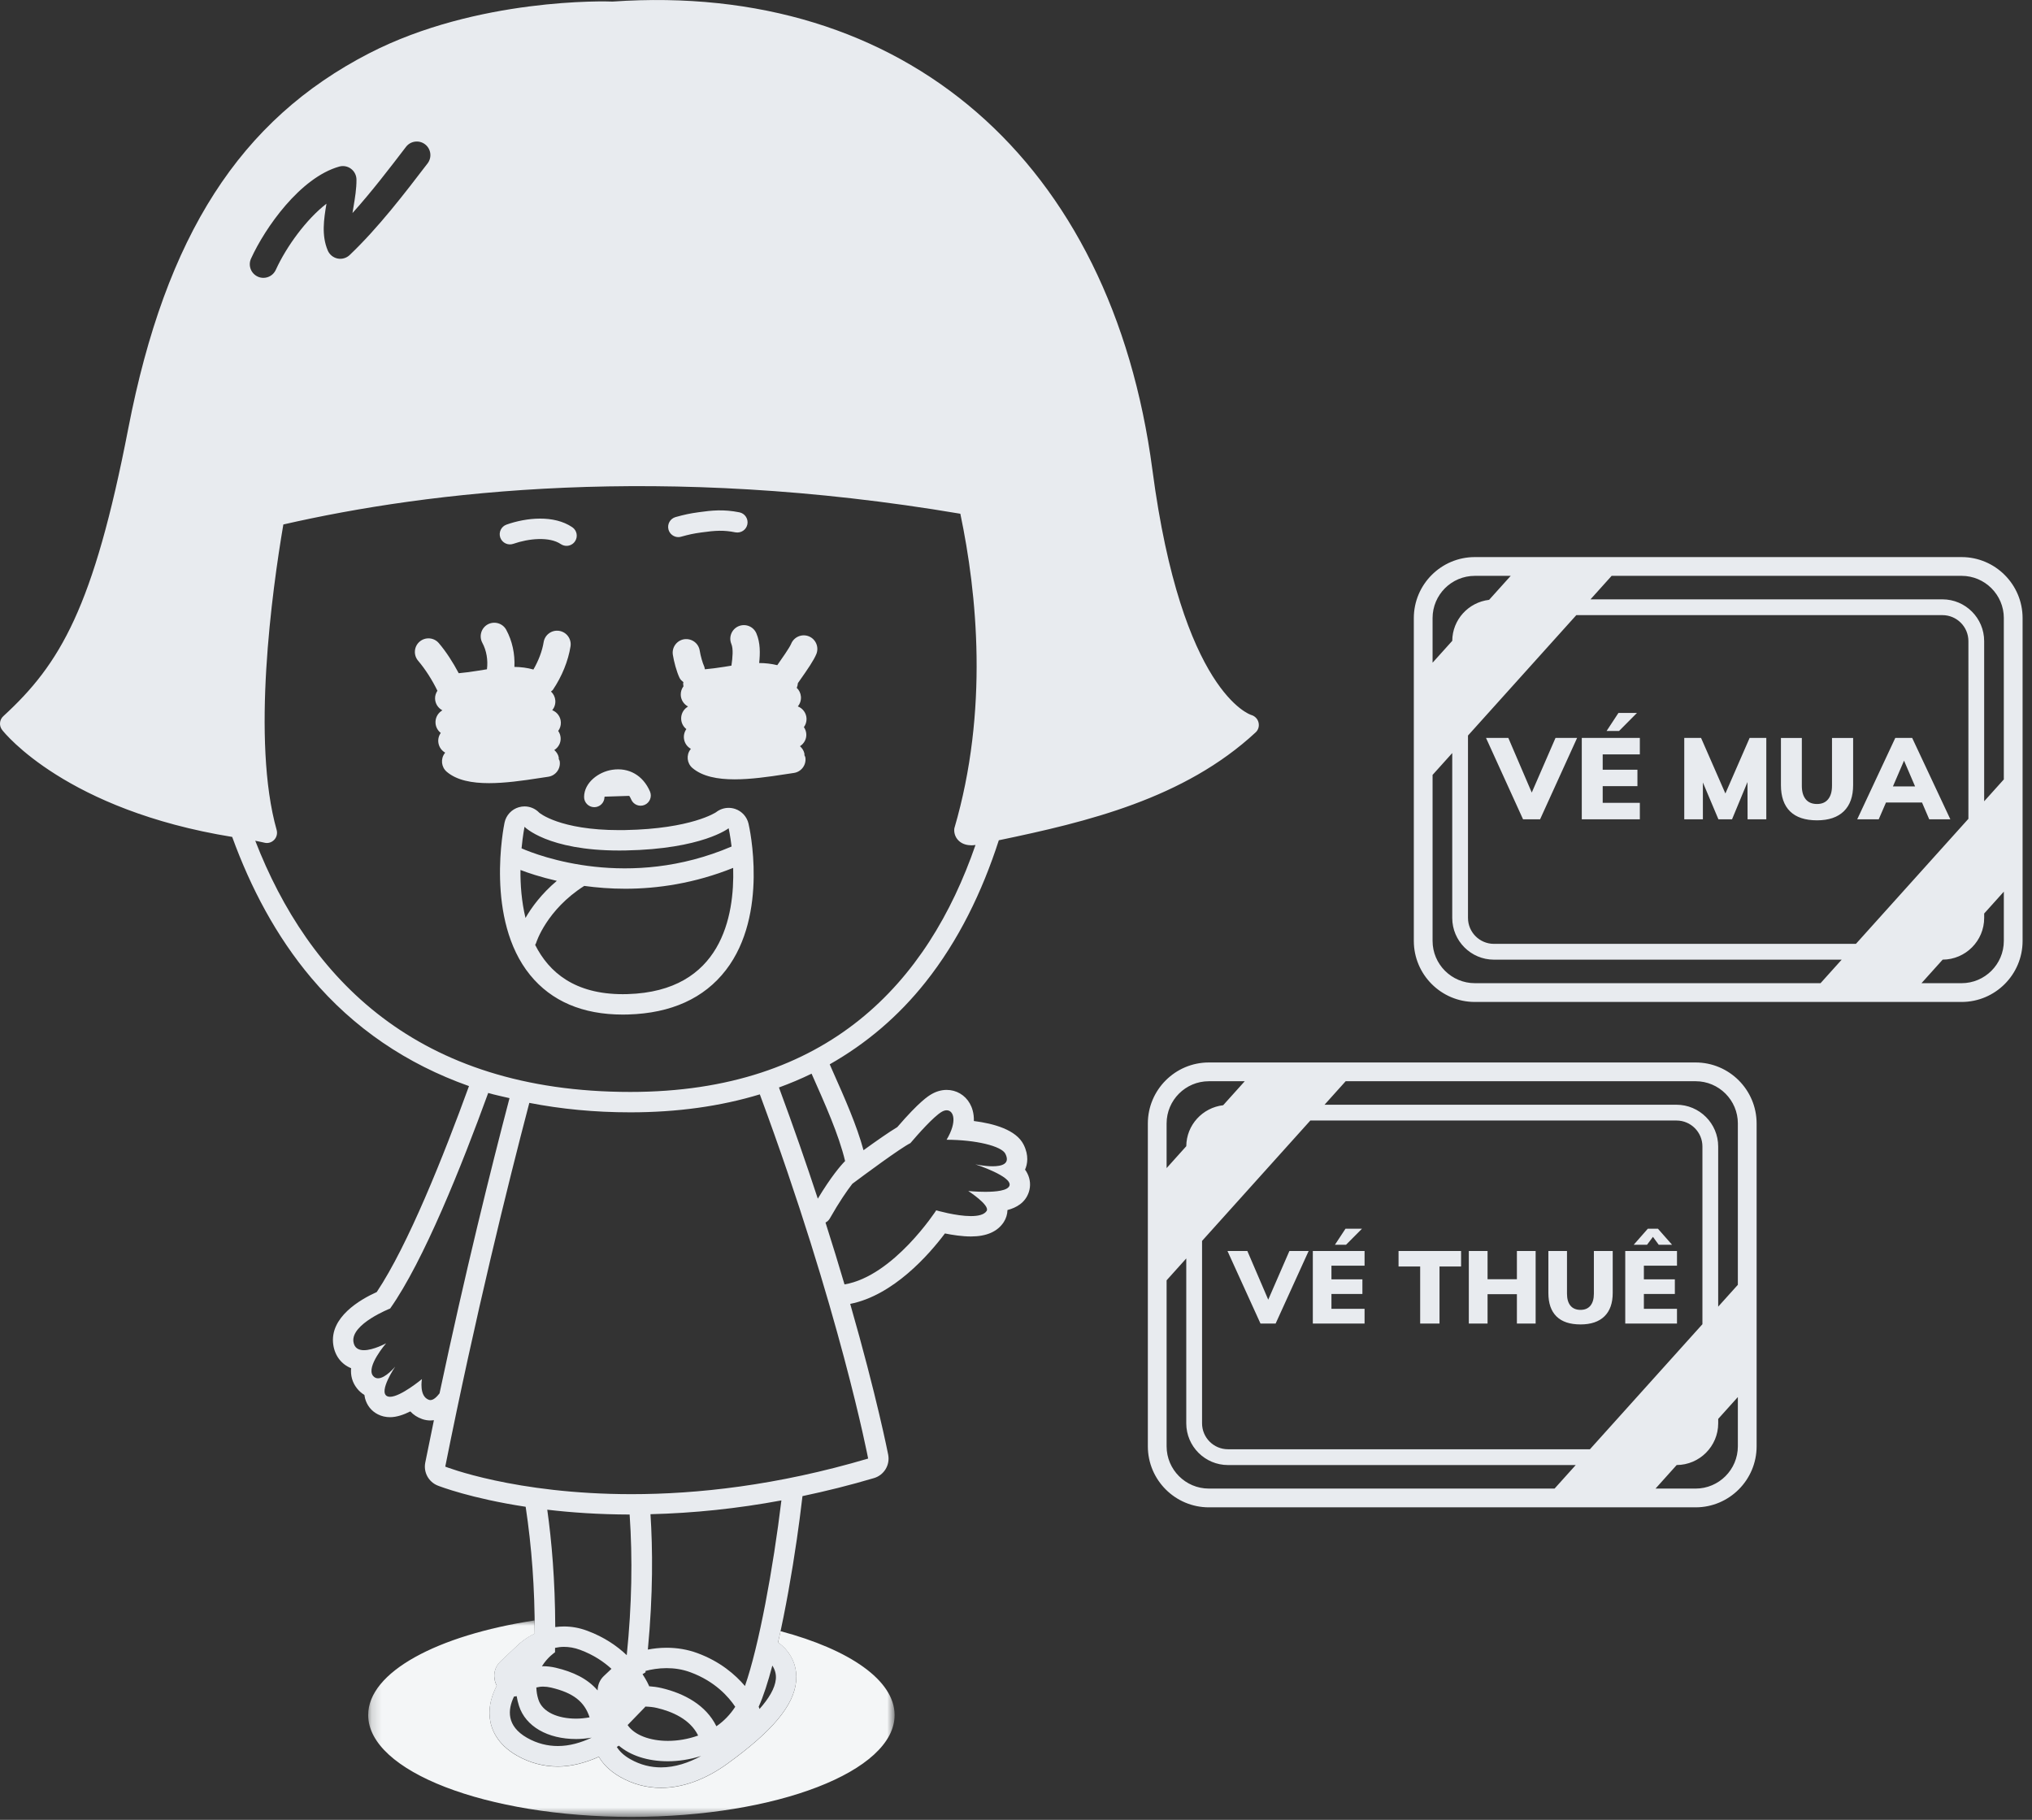 <svg xmlns="http://www.w3.org/2000/svg" xmlns:xlink="http://www.w3.org/1999/xlink" width="201" height="180" viewBox="0 0 201 180">
    <rect x="0" y="0" width="201" height="180" fill="#333333" stroke="none"/>
    <defs>
        <path id="prefix__a" d="M1.162 0.982L53.234 0.982 53.234 20.412 1.162 20.412z"/>
    </defs>
    <g fill="none" fill-rule="evenodd">
        <g transform="translate(35.258 159.294)">
            <mask id="prefix__b" fill="#fff">
                <use xlink:href="#prefix__a"/>
            </mask>
            <path fill="#F4F6F7" d="M41.947 2.043c-.081.373-.157.76-.24 1.121.29.21.534.427.725.635.798.88 1.176 2.013 1.063 3.195-.228 2.409-2.325 4.927-6.795 8.163-2.16 1.565-4.43 2.392-6.566 2.392-1.43 0-2.79-.363-4.047-1.078-1.054-.6-1.705-1.304-2.11-1.993-1.362.609-2.73.961-4.049.961-1.43 0-2.789-.365-4.047-1.078-2.02-1.15-2.581-2.68-2.696-3.758-.123-1.148.215-2.236.695-3.162-.408-.762-.317-1.718.325-2.356.015-.017.03-.034.047-.049l1.72-1.62c.17-.163.76-.684 1.664-1.13 0-.441-.015-.868-.02-1.304C7.983 2.46 1.162 6.089 1.162 10.342c0 5.561 11.659 10.07 26.037 10.07 14.38 0 26.035-4.509 26.035-10.07 0-3.446-4.473-6.482-11.287-8.299" mask="url(#prefix__b)"/>
        </g>
        <path fill="#E8EBEF" d="M99.854 117.274c.304-.918-3.376-2.111-3.376-2.111s.88.193 1.707.193c.917 0 1.763-.238 1.264-1.236-.378-.761-2.919-1.383-5.816-1.388 1.075-1.799.722-2.914.006-2.914-.15 0-.317.052-.492.154-.814.486-2.332 2.201-3.093 3.094-1.012.506-4.612 3.177-5.74 4.02-.529.68-1.288 1.771-2.24 3.447-.102.176-.25.3-.417.388.692 2.169 1.316 4.208 1.88 6.12 4.862-.82 9.072-7.328 9.072-7.328s1.943.57 3.43.57c.706 0 1.31-.127 1.556-.507.368-.564-1.818-1.975-1.818-1.975s.794.082 1.685.082c1.046 0 2.225-.113 2.392-.609zm-24.694-9.031c-3.884 1.178-8.155 1.777-12.811 1.777-3.532 0-6.855-.324-9.99-.935-2.154 8.204-5.329 21.04-8.315 35.978 0 0 6.876 2.724 18.423 2.724 6.466 0 14.397-.854 23.408-3.522 0 0-2.797-14.649-10.715-36.022zm2.134 40.162c-4.359.81-8.684 1.26-12.95 1.364.222 3.409.263 7.887-.26 13.389.547-.104 1.169-.18 1.854-.18 1.067 0 2.093.178 3.047.53 2.245.826 3.75 2.129 4.704 3.253 1.377-3.917 2.802-11.698 3.605-18.356zm-.55 17.677c.045-.482-.08-.937-.346-1.34-.434 1.643-.89 3.06-1.353 4.074l.054.118c.013.034.013.07.026.106.915-1.032 1.533-2.041 1.62-2.958zm-4.015 2.735c-.65-.972-1.993-2.516-4.44-3.416-.815-.302-1.622-.406-2.351-.406-.819 0-1.535.131-2.077.274l-.015.147s-.124.069-.287.176c.404.62.61 1.075.629 1.127.009.022.009.046.018.068.39.028.8.078 1.245.182 2.255.535 4.39 1.689 5.413 3.775.728-.498 1.359-1.147 1.865-1.927zm-3.371 4.866c-1.127.356-2.263.523-3.29.523-2.016 0-3.714-.57-4.851-1.544-.067.045-.136.086-.204.128.267.429.686.841 1.33 1.207 1.006.573 2.036.814 3.05.814 1.387 0 2.738-.462 3.965-1.128zm-7.275-3.058c.676.998 2.218 1.564 3.984 1.564.97 0 2.005-.172 2.992-.527-.789-1.622-2.6-2.383-4.072-2.728-.387-.093-.772-.126-1.152-.137-.026.026-.039.061-.065.087l-1.687 1.74zm.199-20.823c-3.05-.009-5.771-.198-8.148-.478.436 3.106.775 6.979.79 11.61.277-.037.562-.06.861-.06.77 0 1.54.138 2.29.419 1.705.629 2.986 1.53 3.921 2.42.507-4.93.585-9.568.286-13.91zm-1.798 15.261c-.75-.686-1.758-1.382-3.107-1.88-.566-.21-1.1-.293-1.592-.293-.313 0-.603.041-.88.1l-.003.435s-.75.488-1.3 1.395c.047 0 .077-.015.123-.015.384 0 .806.047 1.26.153 1.69.4 3.122 1.07 4.13 2.241.01-.523.205-1.039.612-1.421l.757-.715zm-7.223 3.051c.398 1.23 1.917 1.876 3.732 1.876.43 0 .878-.05 1.327-.128-.507-1.56-1.622-2.427-3.799-2.941-.274-.065-.543-.098-.796-.098-.258 0-.477.037-.671.085.013.377.065.774.207 1.206zm5.272 3.756c-.521.083-1.04.137-1.54.137-2.832 0-4.997-1.252-5.652-3.27-.108-.333-.182-.658-.234-.974-.074.008-.145.04-.219.04-.015 0-.026-.006-.04-.008-.635 1.31-.769 2.919 1.289 4.092 1.006.571 2.036.812 3.05.812 1.16 0 2.289-.335 3.346-.83zm-15.055-34.053c2.54-11.97 5.092-22.23 6.922-29.2-.703-.17-1.427-.311-2.108-.513-2.62 7.2-6.391 16.64-9.7 21.321 0 0-3.89 1.526-3.631 3.294.093.625.523.828 1.037.828.95 0 2.197-.685 2.197-.685s-2.01 2.321-1.299 3.218c.141.176.312.248.498.248.744 0 1.7-1.158 1.7-1.158s-1.68 2.476-.804 2.925c.083.043.184.061.293.061 1.05 0 3.153-1.752 3.153-1.752s-.312 1.704.692 2.053c.05.016.1.024.152.024.293 0 .605-.286.898-.664zm18.87-29.814c19.567 0 29.448-10.827 34.147-24.43-.123.017-.238.036-.377.036-.416 0-.88-.091-1.249-.42-.425-.38-.521-.902-.467-1.262 3.414-11.651 2.249-23.223.592-31.114-29.489-4.988-52.568-2.232-66.966 1.062-1.126 6.615-3.156 21.398-.662 30.221.094.344.003.711-.242.969s-.608.375-.955.288c-.008-.002-.43-.1-.92-.195 5.25 13.524 15.954 24.845 37.1 24.845zM25.498 27.361c.178.084.37.121.555.121.512 0 1-.291 1.226-.787 1.056-2.321 3.036-5.025 5.014-6.547-.26 1.544-.503 3.137.128 4.627.173.406.533.703.967.794.433.089.88-.04 1.199-.343 2.843-2.706 5.428-6.085 7.708-9.065.453-.592.34-1.435-.248-1.886-.59-.45-1.435-.34-1.887.25-1.622 2.122-3.404 4.449-5.293 6.548l.1-.615c.147-.877.301-1.788.294-2.698-.004-.421-.203-.813-.539-1.065-.335-.252-.77-.334-1.172-.217-3.855 1.091-7.327 6.042-8.72 9.102-.308.676-.01 1.473.668 1.781zm54.781 78.835c-1.039.508-2.117.96-3.227 1.366 1.442 3.898 2.724 7.586 3.843 10.998 1.316-2.178 2.25-3.268 2.7-3.722-.633-2.645-1.987-5.643-3.316-8.642zm21.34 9.854c.3.588.353 1.25.147 1.868-.347 1.036-1.21 1.53-2.11 1.767-.01.421-.135.831-.367 1.19-.615.946-1.71 1.424-3.25 1.424-.866 0-1.813-.146-2.57-.3-1.573 2.097-5.105 6.127-9.369 6.968 2.64 9.197 3.735 14.806 3.758 14.921.195 1.02-.414 2.017-1.409 2.31-2.358.7-4.719 1.285-7.07 1.782-.182 1.553-.378 3.034-.56 4.28-.479 3.3-1.123 6.988-1.854 10.183.29.21.534.425.725.635.798.878 1.177 2.015 1.064 3.193-.228 2.409-2.325 4.929-6.798 8.165-2.158 1.563-4.429 2.392-6.561 2.392-1.433 0-2.793-.365-4.047-1.078-1.056-.603-1.708-1.304-2.112-1.995-1.362.61-2.73.962-4.047.962-1.433 0-2.793-.364-4.048-1.079-2.02-1.15-2.583-2.677-2.698-3.755-.122-1.151.216-2.238.694-3.163-.406-.764-.315-1.718.327-2.358.015-.017.03-.034.046-.046l1.722-1.62c.17-.166.757-.689 1.661-1.132.013-4.445-.304-8.616-.896-12.53-5.404-.822-8.505-2.02-8.698-2.097-.905-.36-1.425-1.317-1.234-2.271.284-1.42.57-2.813.856-4.194-.134.017-.253.026-.34.026-.278 0-.55-.046-.814-.137-.481-.165-.873-.43-1.179-.76-.67.337-1.366.572-2.004.572-.436 0-.846-.096-1.212-.284-.638-.324-1.085-.89-1.267-1.594-.026-.105-.046-.213-.06-.324-.274-.164-.52-.379-.727-.639-.495-.621-.648-1.312-.588-2.004-.947-.384-1.6-1.21-1.763-2.316-.399-2.72 2.676-4.487 4.298-5.216 3.097-4.636 6.62-13.482 9.126-20.372-6.155-2.182-11.392-5.719-15.586-10.683-3.498-4.14-6.02-8.964-7.838-13.962C6.589 80.124.47 72.532.213 72.2c-.322-.416-.274-1.008.114-1.362 5.64-5.172 8.93-10.75 12.366-28.479 3.7-19.069 11.048-30.51 23.83-37.091C47.21-.234 60.043.12 60.591.156c28.847-2.01 49.372 15.73 53.403 46.326 2.908 22.075 9.709 24.217 9.775 24.235.351.1.635.383.72.739.088.354-.01.731-.28.98C117.134 79 107.54 81.29 98.801 83.11c-1.653 5.118-3.987 9.925-7.248 14.033-2.683 3.381-5.862 6.074-9.479 8.128.095.217.19.44.286.655 1.218 2.739 2.388 5.376 3.056 7.842 1.209-.876 2.526-1.8 3.339-2.284 2.199-2.552 3.067-3.07 3.359-3.244.482-.288 1.01-.438 1.525-.438.957 0 1.817.503 2.294 1.345.204.358.423.936.399 1.732 1.978.25 4.188.866 4.923 2.338.54 1.082.376 1.939.14 2.472.088.118.162.237.223.36zm61.887 6.287l.573.784h1.32l-1.4-1.59H163l-1.4 1.59h1.319l.586-.784zm-2.74 8.573h5.117v-1.453h-3.275v-1.47h3.064v-1.45h-3.064v-1.35h3.275v-1.451h-5.118v7.174zm-3.104-2.953c0 .51-.113.906-.341 1.186-.228.277-.555.416-.978.416-.436 0-.77-.14-.998-.416-.229-.28-.342-.675-.342-1.186v-4.221h-1.842v4.15c0 1.021.267 1.795.805 2.324.536.527 1.33.789 2.377.789 1.028 0 1.815-.267 2.362-.8.548-.534.82-1.305.82-2.312v-4.151h-1.863v4.221zm-7.615-1.43h-2.902v-2.791h-1.854v7.174h1.854v-2.903h2.902v2.903h1.854v-7.174h-1.854v2.79zm-11.706-1.259h2.138v5.642h1.913v-5.642h2.134v-1.532h-6.185v1.532zm-8.48 5.642h5.118v-1.453h-3.276v-1.47h3.062v-1.45h-3.062v-1.35h3.276v-1.451h-5.118v7.174zm4.865-9.379h-1.633l-1.046 1.59h1.096l1.583-1.59zm-9.276 7.018l-2.065-4.813h-1.966l3.264 7.174h1.5l3.264-7.174h-1.904l-2.093 4.813zm46.455-17.426c0-2.307-1.876-4.18-4.181-4.18H133.11l-2.091 2.326h34.812c2.275 0 4.127 1.852 4.127 4.127v15.845l1.945-2.161v-15.957zm0 27.057l-1.945 2.162v.436c0 2.27-1.839 4.116-4.107 4.127l-2.093 2.33h3.964c2.305 0 4.18-1.877 4.18-4.182v-4.873zm-14.632 5.165l11.126-12.368v-17.581c0-1.416-1.152-2.566-2.566-2.566h-36.219l-10.71 11.907v18.041c0 1.416 1.15 2.567 2.564 2.567h35.805zm-1.405 1.562h-34.4c-2.275 0-4.126-1.852-4.126-4.129v-16.306l-1.944 2.162v16.42c0 2.304 1.874 4.18 4.179 4.18h34.198l2.093-2.327zm-40.47-29.371l1.946-2.166c.015-2.099 1.607-3.813 3.649-4.053l2.134-2.373h-3.55c-2.305 0-4.18 1.872-4.18 4.179v4.413zm58.362-4.413v31.93c0 3.33-2.707 6.037-6.036 6.037h-48.147c-3.328 0-6.035-2.708-6.035-6.037v-31.93c0-3.327 2.707-6.035 6.035-6.035h48.147c3.329 0 6.036 2.708 6.036 6.035zm15.675-33.34l-1.093-2.549-1.098 2.55h2.191zm-.286-4.794l3.775 8.048h-2.09l-.712-1.661h-3.565l-.718 1.66h-2.127l3.765-8.047h1.672zm-7.933 4.737c0 .572-.128 1.013-.384 1.327-.256.314-.621.47-1.095.47-.491 0-.864-.156-1.12-.47-.256-.314-.384-.755-.384-1.327V72.99h-2.068v4.657c0 1.145.3 2.012.904 2.606.603.592 1.492.885 2.668.885 1.151 0 2.034-.299 2.65-.896.615-.6.92-1.464.92-2.595V72.99h-2.09v4.737zm-10.545.757l-2.405-5.494h-1.663v8.048h1.843v-3.643l1.536 3.643h1.347l1.528-3.686.009 3.686h1.852v-8.048h-1.65l-2.397 5.494zm-8.746-7.968h-1.832l-1.174 1.787h1.232l1.774-1.787zm-5.46 10.522h5.744v-1.628h-3.674v-1.651h3.436v-1.626h-3.436v-1.514h3.674v-1.63h-5.743v8.049zm-4.947-2.646l-2.317-5.402h-2.207l3.663 8.048h1.685l3.661-8.048h-2.137l-2.348 5.402zm46.696-17.256c0-2.305-1.876-4.18-4.18-4.18H159.42l-2.092 2.326h34.81c2.278 0 4.13 1.852 4.13 4.129v15.845l1.944-2.162V61.135zm0 27.057l-1.944 2.162v.438c0 2.268-1.84 4.114-4.107 4.125l-2.095 2.329h3.966c2.304 0 4.18-1.876 4.18-4.18v-4.874zm-14.632 5.165l11.127-12.369V63.41c0-1.416-1.152-2.567-2.568-2.567h-36.217L145.21 72.751v18.041c0 1.414 1.15 2.565 2.566 2.565h35.805zm-1.406 1.562h-34.399c-2.275 0-4.125-1.852-4.125-4.127V74.484l-1.945 2.162v16.42c0 2.304 1.873 4.18 4.18 4.18h34.196l2.093-2.327zm-40.469-29.372l1.947-2.163c.013-2.1 1.607-3.816 3.646-4.055l2.136-2.373h-3.55c-2.306 0-4.179 1.874-4.179 4.179v4.412zm58.363-4.412v31.93c0 3.33-2.707 6.037-6.036 6.037h-48.148c-3.327 0-6.034-2.708-6.034-6.037v-31.93c0-3.328 2.707-6.035 6.034-6.035h48.148c3.329 0 6.036 2.707 6.036 6.035zM72.523 85.843c-3.826 1.533-7.49 2.062-10.68 2.062-1.461 0-2.816-.112-4.052-.28-3.726 2.365-4.74 5.581-4.75 5.615-.023.08-.065.146-.106.215 1.373 2.735 3.938 4.878 8.668 4.878.154 0 .313-.001.473-.007 9.313-.27 10.588-7.718 10.447-12.483zM55.08 87.125c-1.622-.375-2.854-.788-3.596-1.076-.017 1.455.105 3.112.497 4.745.603-1.05 1.581-2.387 3.099-3.669zm-3.489-3.214c1.663.728 10.615 4.168 20.775-.182-.132-1.095-.29-1.807-.29-1.807s-2.594 2.056-10.202 2.197c-.212.004-.414.006-.618.006-7.119 0-9.373-2.346-9.373-2.346s-.17.852-.292 2.132zm10.542 16.432c-.178.006-.358.008-.53.008-3.971 0-7.056-1.32-9.17-3.918-4.462-5.489-2.606-14.678-2.525-15.068.154-.73.698-1.317 1.418-1.523.182-.052.371-.08.557-.08.54 0 1.069.217 1.455.62.016.018 2.026 1.725 7.918 1.725.19 0 .382-.001.579-.005 6.587-.124 8.985-1.76 8.987-1.76.365-.287.807-.437 1.254-.437.223 0 .447.039.664.113.654.228 1.144.776 1.301 1.447.086.362 2.021 8.956-2.236 14.482-2.15 2.793-5.405 4.272-9.672 4.396zm4.964-47.217c.09 0 .177-.013.266-.038.833-.228 1.2-.311 2.019-.424 1.39-.195 2.204-.244 3.36-.01.551.099 1.077-.245 1.186-.792.11-.548-.247-1.078-.79-1.188-1.565-.311-2.704-.195-4.033-.009-.917.128-1.373.23-2.273.477-.536.146-.854.701-.707 1.24.124.447.529.744.972.744zm-16.322.664c1.529-.534 3.576-.735 4.7.028.175.117.371.172.566.172.323 0 .64-.156.835-.443.314-.46.193-1.088-.269-1.401-1.822-1.236-4.554-.947-6.502-.258-.525.184-.802.76-.618 1.286.186.523.766.8 1.288.616zm22.286 8.146c-.684.29-1.003 1.078-.716 1.761.202.483.123 1.329.006 2.142-.232.037-.464.074-.69.113-.695.111-1.337.193-1.936.247-.024-.108-.033-.217-.084-.32-.128-.265-.343-.99-.428-1.532-.115-.735-.798-1.225-1.539-1.12-.733.118-1.234.806-1.117 1.54.102.656.371 1.68.665 2.287.087.178.235.299.38.418-.004.039-.024.068-.024.107-.002.102.007.205.03.301-.18.238-.279.534-.27.85.015.495.301.931.72 1.15l-.113.078c-.399.282-.612.758-.56 1.244.039.365.226.692.507.913-.197.28-.286.634-.23.987.066.417.32.77.679.967l-.041.05c-.438.57-.35 1.384.198 1.848.986.833 2.467 1.119 4.172 1.119 1.559 0 3.307-.238 5.036-.51l.82-.123c.733-.106 1.246-.787 1.14-1.521-.013-.09-.067-.156-.095-.236-.005-.054.011-.104 0-.156-.06-.3-.228-.542-.44-.733.4-.256.657-.701.626-1.202-.015-.255-.102-.488-.238-.683.169-.23.267-.516.262-.822-.011-.563-.368-1.038-.861-1.229.219-.263.334-.608.306-.968-.028-.34-.18-.646-.414-.867.061-.143.1-.297.112-.458l-.002-.004c.065-.091.104-.152.178-.256.787-1.115 1.406-2.021 1.653-2.632.275-.688-.06-1.471-.748-1.748-.688-.274-1.471.058-1.75.748-.148.368-.963 1.527-1.354 2.084-.006.008-.01.015-.017.022-.579-.142-1.18-.21-1.79-.211.105-.965.12-2.004-.272-2.928-.289-.685-1.072-1.002-1.76-.717zM58.775 79.838h.009c.553 0 1.004-.445 1.01-1 0-.011.016-.03.02-.041l2.429-.078c.072.102.14.225.198.366.221.51.813.747 1.327.525.51-.221.746-.813.525-1.327-.686-1.589-2.09-2.398-3.74-2.143-1.355.206-2.764 1.267-2.777 2.68-.005.556.442 1.012.999 1.018zm-5.367-2.886c-1.731.271-3.476.509-5.034.509-1.71 0-3.192-.284-4.18-1.123-.547-.466-.632-1.277-.194-1.846.013-.015.024-.032.037-.048-.353-.197-.603-.548-.67-.962-.058-.354.032-.707.232-.989-.286-.22-.473-.55-.514-.916-.052-.487.161-.962.56-1.244l.114-.078c-.422-.219-.707-.651-.724-1.15-.01-.29.083-.557.234-.783-.525-1.078-1.194-2.127-1.908-2.966-.482-.564-.416-1.414.15-1.896.566-.48 1.414-.414 1.895.15.74.869 1.395 1.898 1.97 2.977.61-.052 1.266-.143 1.977-.258.27-.047.54-.09.815-.132.113-.911-.041-1.852-.459-2.62-.35-.655-.107-1.47.544-1.824.655-.346 1.472-.11 1.824.543.6 1.11.867 2.381.807 3.667.644.008 1.275.087 1.88.258.505-.874.872-1.833 1.011-2.707.117-.733.806-1.233 1.54-1.116.736.117 1.235.806 1.118 1.54-.23 1.439-.846 2.962-1.739 4.287-.046.069-.12.102-.18.16l-.004.022c.236.223.392.529.42.872.03.358-.088.704-.306.965.493.193.844.666.855 1.225.007.308-.093.597-.264.828.14.196.225.432.242.688.031.5-.229.946-.628 1.2.214.192.383.435.442.734.01.05-.005.1-.002.15.028.082.086.148.097.24.106.734-.405 1.415-1.141 1.52l-.817.123z"/>
    </g>
</svg>
